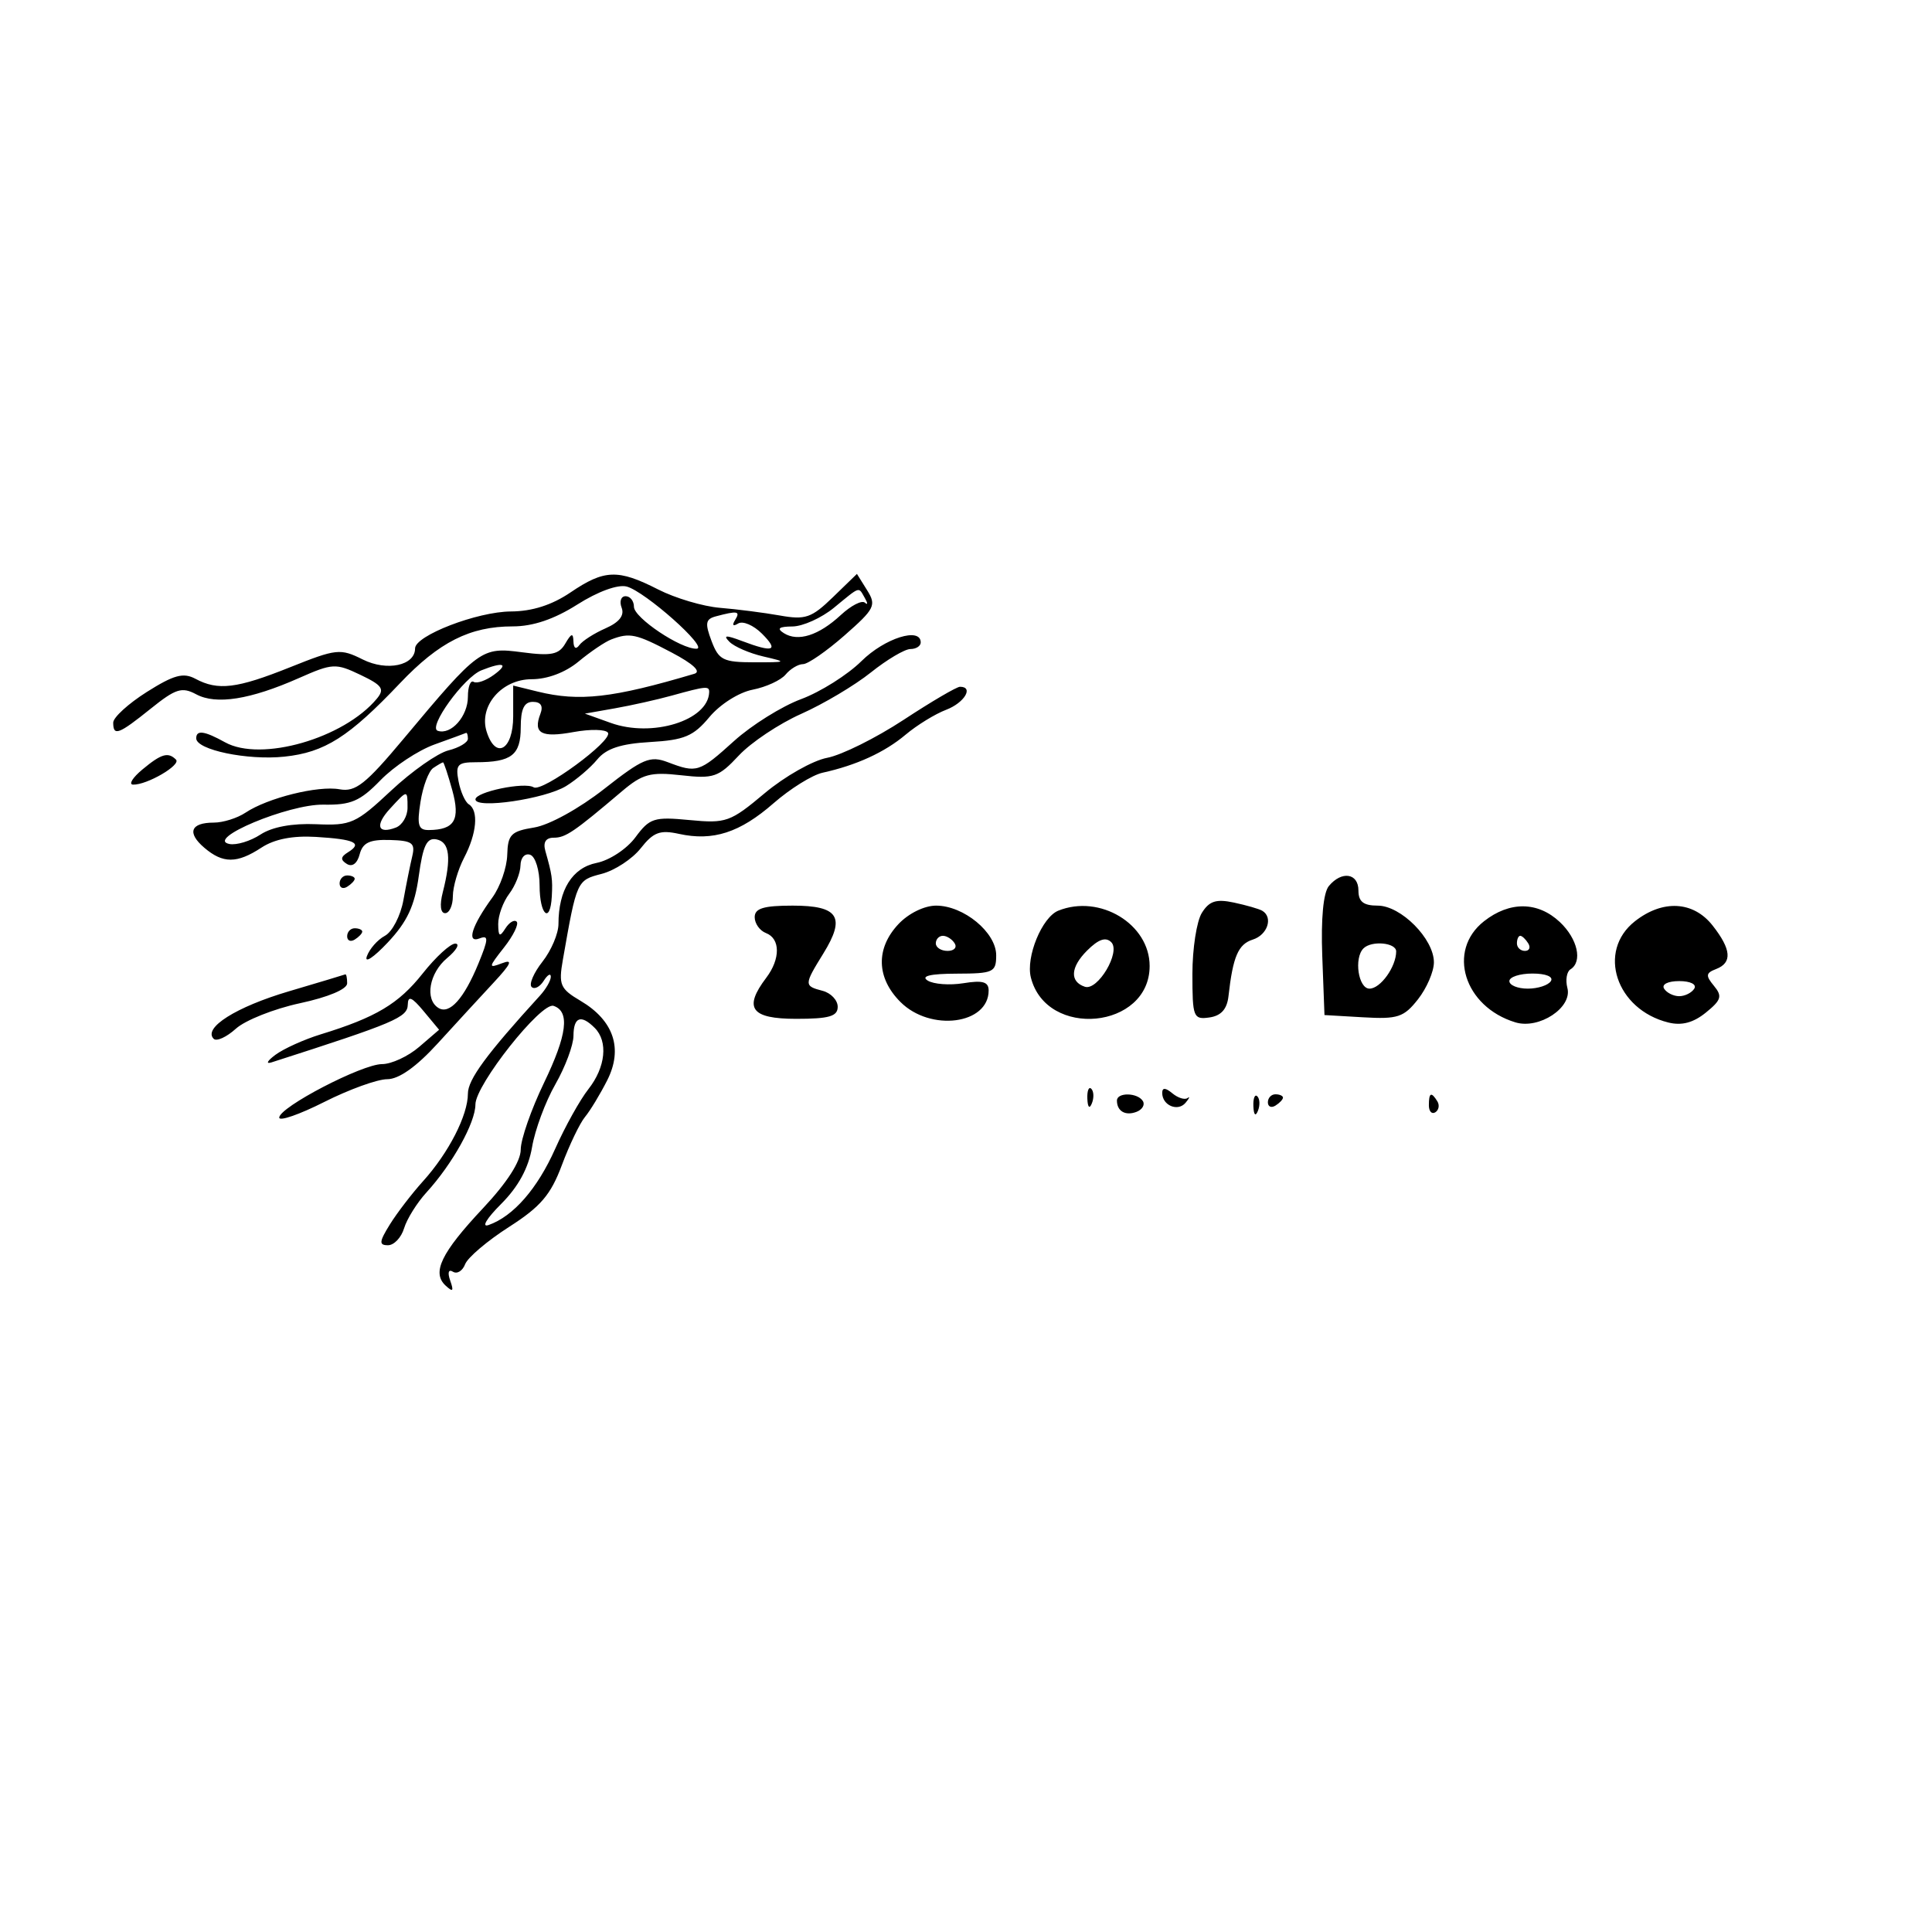 <svg xmlns="http://www.w3.org/2000/svg" width="1024" height="1024" viewBox="0 0 256 256" version="1.1" class="injected-svg" data-src="https://storage.googleapis.com/illustroke-c1d67.appspot.com/LimEtYMXLvgy71UV6DAA4fKJFFt1/2n01pm4gtmf26xw3sb0a0g-2.svg?GoogleAccessId=illustroke-c1d67%40appspot.gserviceaccount.com&amp;Expires=16447017600&amp;Signature=wIGV0roW3b2O8tDqSH%2B2sOEqHopaB9wAtT%2B6uohkwbBzZ0D0EX%2Bvo4JV%2FNBTlHVOyt%2Bn43%2BgP2ZQRcqBrKaX01Zquzx%2BdIwlhsH%2FFUOD4A5j%2BT22tjYVdMwX1qUPXr9%2FMwgZ02JBUk9FP7bcUUIaFsi2B%2FTMNgAu2iUGbgQLN%2BhiZyirh3adiZo8Ej1Fkiz0nOgN%2FFdIsKFtePA4ejiKuLdEYDys4SCc%2Fw3A7S1n%2FGwKeYF9JKBusyMT91U3101M8YdIKVaJ9RyZmyNR2soTbPIM%2BGF91Ye538g12Rf5eukhNoSwjvxJ1qb%2FmI5SjZKXFat0Ja0fSe%2FrD%2Bk%2FHr%2BloA%3D%3D" xmlns:xlink="http://www.w3.org/1999/xlink"><rect width="1024" height="1024" fill="white"/>
	<path d="M 75.595 78.500 C 73.134 80.170, 70.515 81.007, 67.706 81.022 C 63.237 81.045, 55 84.218, 55 85.916 C 55 88.193, 51.274 88.983, 48.071 87.386 C 45.097 85.902, 44.576 85.957, 38.453 88.408 C 31.367 91.245, 28.890 91.547, 25.886 89.939 C 24.293 89.086, 23.029 89.430, 19.453 91.689 C 17.006 93.235, 15.003 95.063, 15.002 95.750 C 14.999 97.590, 15.711 97.326, 19.960 93.912 C 23.286 91.239, 24.099 90.982, 26.007 92.004 C 28.644 93.415, 33.165 92.699, 39.608 89.849 C 44.062 87.879, 44.477 87.857, 47.748 89.417 C 50.659 90.805, 50.999 91.296, 49.936 92.577 C 45.565 97.844, 34.583 101.001, 29.821 98.358 C 27.083 96.840, 26 96.690, 26 97.832 C 26 99.361, 32.804 100.776, 37.680 100.260 C 43.031 99.695, 46.223 97.667, 53 90.530 C 58.188 85.066, 62.285 83, 67.933 83 C 70.625 83, 73.422 82.054, 76.499 80.103 C 79.220 78.377, 81.865 77.413, 83.038 77.720 C 85.468 78.356, 93.958 85.902, 92.307 85.959 C 90.231 86.030, 84 81.862, 84 80.401 C 84 79.631, 83.502 79, 82.893 79 C 82.284 79, 82.050 79.689, 82.373 80.530 C 82.766 81.553, 82.054 82.459, 80.230 83.260 C 78.729 83.920, 77.169 84.918, 76.765 85.480 C 76.323 86.094, 76.012 85.903, 75.985 85 C 75.949 83.831, 75.711 83.891, 74.905 85.276 C 74.055 86.736, 73.038 86.941, 69.185 86.430 C 63.785 85.714, 63.473 85.942, 53.500 97.867 C 48.443 103.914, 47.107 104.970, 45 104.585 C 42.155 104.064, 35.463 105.727, 32.527 107.685 C 31.443 108.408, 29.557 109, 28.337 109 C 25.254 109, 24.742 110.335, 27.063 112.322 C 29.541 114.444, 31.399 114.440, 34.655 112.306 C 36.368 111.184, 38.804 110.708, 41.870 110.895 C 47.029 111.209, 48.082 111.713, 46.114 112.929 C 45.125 113.541, 45.086 113.935, 45.961 114.476 C 46.673 114.916, 47.340 114.416, 47.657 113.202 C 48.060 111.661, 48.974 111.226, 51.648 111.301 C 54.617 111.386, 55.046 111.695, 54.627 113.450 C 54.357 114.577, 53.828 117.200, 53.452 119.277 C 53.075 121.355, 51.973 123.480, 51.001 123.999 C 50.030 124.519, 48.953 125.744, 48.607 126.722 C 48.262 127.700, 49.508 126.874, 51.377 124.888 C 53.964 122.137, 54.945 120.038, 55.488 116.084 C 56.050 112.002, 56.555 110.964, 57.851 111.227 C 59.588 111.580, 59.832 113.690, 58.666 118.250 C 58.240 119.911, 58.365 121, 58.981 121 C 59.541 121, 60.003 119.987, 60.006 118.750 C 60.010 117.513, 60.685 115.211, 61.506 113.636 C 63.181 110.424, 63.444 107.393, 62.119 106.574 C 61.635 106.274, 61.022 104.898, 60.758 103.515 C 60.338 101.316, 60.627 101, 63.057 101 C 67.775 101, 69 100.051, 69 96.393 C 69 93.943, 69.447 93, 70.607 93 C 71.665 93, 72.006 93.543, 71.604 94.590 C 70.611 97.178, 71.715 97.784, 76 97 C 78.224 96.593, 80.275 96.636, 80.558 97.094 C 81.209 98.148, 71.843 105.021, 70.710 104.321 C 69.507 103.577, 63 104.930, 63 105.922 C 63 107.223, 72.216 105.873, 75 104.163 C 76.375 103.319, 78.239 101.730, 79.142 100.631 C 80.333 99.184, 82.260 98.549, 86.142 98.324 C 90.678 98.062, 91.883 97.555, 94 95.016 C 95.410 93.324, 97.907 91.743, 99.728 91.388 C 101.503 91.042, 103.470 90.138, 104.100 89.379 C 104.730 88.621, 105.769 88, 106.409 88 C 107.049 88, 109.525 86.285, 111.912 84.188 C 115.915 80.671, 116.147 80.208, 114.900 78.211 L 113.548 76.046 110.354 79.142 C 107.527 81.881, 106.719 82.159, 103.330 81.556 C 101.223 81.182, 97.661 80.725, 95.414 80.541 C 93.166 80.358, 89.471 79.261, 87.203 78.104 C 81.889 75.392, 80.084 75.454, 75.595 78.500 M 110.500 80.531 C 108.850 81.883, 106.375 82.999, 105 83.010 C 103.210 83.025, 102.887 83.276, 103.861 83.893 C 105.736 85.081, 108.483 84.208, 111.410 81.496 C 112.767 80.238, 114.201 79.500, 114.599 79.855 C 114.996 80.210, 114.997 79.938, 114.601 79.250 C 113.716 77.712, 114.077 77.599, 110.500 80.531 M 94.857 81.669 C 93.489 82.032, 93.392 82.579, 94.279 84.929 C 95.235 87.460, 95.820 87.754, 99.923 87.758 C 104.292 87.763, 104.348 87.728, 101.157 86.989 C 99.319 86.563, 97.294 85.688, 96.657 85.044 C 95.774 84.151, 96.166 84.126, 98.315 84.937 C 102.491 86.514, 103.239 86.239, 100.964 83.964 C 99.843 82.843, 98.424 82.238, 97.809 82.618 C 97.129 83.038, 96.971 82.856, 97.405 82.155 C 98.133 80.975, 97.745 80.901, 94.857 81.669 M 81 84.728 C 80.175 85.041, 78.228 86.356, 76.673 87.649 C 74.926 89.102, 72.548 90, 70.446 90 C 66.469 90, 63.410 93.566, 64.484 96.951 C 65.678 100.710, 68 99.369, 68 94.921 L 68 90.841 71.250 91.640 C 76.769 92.996, 81.200 92.492, 92 89.281 C 92.955 88.997, 91.864 87.972, 89 86.463 C 84.286 83.978, 83.451 83.796, 81 84.728 M 114.150 87.599 C 112.308 89.421, 108.708 91.688, 106.150 92.638 C 103.593 93.587, 99.598 96.083, 97.272 98.182 C 92.642 102.364, 92.341 102.460, 88.487 100.995 C 86.146 100.105, 85.183 100.509, 80.058 104.536 C 76.755 107.131, 72.775 109.325, 70.785 109.647 C 67.711 110.146, 67.288 110.576, 67.211 113.277 C 67.163 114.962, 66.278 117.502, 65.245 118.920 C 62.508 122.676, 61.771 125.025, 63.543 124.345 C 64.759 123.878, 64.738 124.395, 63.405 127.646 C 61.487 132.326, 59.564 134.467, 58.096 133.559 C 56.260 132.425, 56.870 128.929, 59.250 126.944 C 60.487 125.911, 60.975 125.052, 60.334 125.033 C 59.693 125.015, 57.746 126.795, 56.009 128.989 C 52.821 133.014, 49.814 134.810, 42.500 137.056 C 40.300 137.732, 37.600 138.951, 36.500 139.765 C 35.400 140.580, 35.175 141.029, 36 140.764 C 52.351 135.513, 53.998 134.815, 54.033 133.114 C 54.058 131.895, 54.570 132.105, 56.124 133.973 L 58.182 136.447 55.535 138.723 C 54.080 139.975, 51.868 141, 50.622 141 C 47.973 141, 37 146.711, 37 148.090 C 37 148.606, 39.687 147.672, 42.971 146.014 C 46.256 144.356, 50.008 143, 51.309 143 C 52.856 143, 55.173 141.357, 58.007 138.250 C 60.390 135.637, 63.726 132.010, 65.420 130.189 C 67.742 127.692, 68.014 127.063, 66.525 127.632 C 64.682 128.336, 64.699 128.198, 66.790 125.540 C 68.021 123.975, 68.772 122.439, 68.460 122.126 C 68.147 121.814, 67.473 122.220, 66.961 123.029 C 66.211 124.214, 66.028 124.100, 66.015 122.441 C 66.007 121.309, 66.661 119.509, 67.468 118.441 C 68.276 117.374, 68.951 115.675, 68.968 114.667 C 68.986 113.648, 69.555 113.023, 70.250 113.260 C 70.944 113.497, 71.500 115.312, 71.500 117.344 C 71.500 121.266, 72.921 122.501, 73.118 118.750 C 73.238 116.479, 73.159 115.924, 72.261 112.750 C 71.938 111.605, 72.321 111, 73.372 111 C 74.942 111, 76.036 110.255, 82.414 104.847 C 85.118 102.555, 86.183 102.266, 90.251 102.725 C 94.561 103.211, 95.207 102.990, 97.899 100.108 C 99.516 98.378, 103.237 95.894, 106.169 94.590 C 109.101 93.285, 113.249 90.819, 115.388 89.109 C 117.526 87.399, 119.888 86, 120.638 86 C 121.387 86, 122 85.606, 122 85.125 C 122 83.052, 117.229 84.556, 114.150 87.599 M 63.791 88.820 C 61.461 89.746, 56.663 96.388, 58.001 96.834 C 59.773 97.424, 62 94.910, 62 92.319 C 62 90.978, 62.342 90.094, 62.761 90.352 C 63.180 90.611, 64.391 90.188, 65.452 89.411 C 67.471 87.935, 66.704 87.662, 63.791 88.820 M 89 92.174 C 87.075 92.708, 83.700 93.463, 81.500 93.852 L 77.500 94.559 80.932 95.791 C 86.427 97.763, 93.810 95.475, 93.968 91.750 C 94.006 90.865, 93.603 90.899, 89 92.174 M 119.733 95.383 C 116.062 97.794, 111.502 100.058, 109.600 100.415 C 107.697 100.772, 103.971 102.885, 101.320 105.109 C 96.771 108.927, 96.212 109.126, 91.375 108.662 C 86.664 108.210, 86.085 108.394, 84.198 110.945 C 83.060 112.485, 80.771 113.996, 79.057 114.339 C 75.834 114.983, 74 117.917, 74 122.430 C 74 123.695, 73.049 125.940, 71.886 127.418 C 70.723 128.896, 70.073 130.406, 70.440 130.774 C 70.808 131.141, 71.527 130.780, 72.039 129.971 C 72.551 129.162, 72.976 128.912, 72.985 129.416 C 72.993 129.920, 72.350 131.045, 71.555 131.916 C 64.470 139.683, 62 143.042, 62 144.911 C 62 147.774, 59.453 152.750, 56.068 156.500 C 54.579 158.150, 52.594 160.738, 51.657 162.250 C 50.236 164.544, 50.195 165, 51.410 165 C 52.210 165, 53.171 163.988, 53.545 162.750 C 53.919 161.512, 55.253 159.375, 56.510 158 C 59.948 154.240, 62.992 148.769, 62.996 146.342 C 63.001 143.737, 71.717 132.739, 73.347 133.282 C 75.538 134.011, 75.153 137.116, 72.082 143.483 C 70.387 146.998, 69 150.976, 69 152.323 C 69 153.886, 67.190 156.701, 64 160.098 C 58.453 166.006, 57.185 168.633, 59.048 170.351 C 60.017 171.244, 60.153 171.099, 59.659 169.698 C 59.278 168.620, 59.423 168.143, 60.019 168.511 C 60.566 168.850, 61.293 168.401, 61.633 167.513 C 61.974 166.626, 64.587 164.407, 67.440 162.581 C 71.628 159.903, 72.979 158.322, 74.451 154.381 C 75.453 151.697, 76.833 148.825, 77.516 148 C 78.200 147.175, 79.524 144.991, 80.458 143.147 C 82.582 138.957, 81.327 135.215, 76.926 132.616 C 74.221 131.017, 73.999 130.501, 74.582 127.175 C 76.426 116.655, 76.431 116.645, 79.720 115.793 C 81.455 115.343, 83.786 113.817, 84.900 112.400 C 86.575 110.271, 87.452 109.940, 89.963 110.492 C 94.482 111.484, 98.038 110.333, 102.500 106.434 C 104.700 104.512, 107.625 102.691, 109 102.388 C 113.480 101.401, 117.214 99.691, 119.994 97.352 C 121.494 96.089, 123.909 94.605, 125.361 94.053 C 127.784 93.132, 129.070 91, 127.203 91 C 126.765 91, 123.403 92.972, 119.733 95.383 M 57.568 98.650 C 55.406 99.430, 52.188 101.559, 50.418 103.382 C 47.707 106.173, 46.511 106.684, 42.849 106.620 C 38.232 106.539, 27.120 111.191, 30.398 111.833 C 31.333 112.016, 33.186 111.453, 34.516 110.581 C 36.056 109.572, 38.732 109.075, 41.885 109.212 C 46.522 109.414, 47.152 109.132, 51.831 104.755 C 54.579 102.184, 57.991 99.789, 59.414 99.432 C 60.836 99.075, 62 98.382, 62 97.892 C 62 97.401, 61.888 97.052, 61.750 97.117 C 61.612 97.181, 59.731 97.871, 57.568 98.650 M 18.861 101.967 C 17.562 103.048, 17.011 103.948, 17.636 103.967 C 19.472 104.021, 24.029 101.362, 23.318 100.652 C 22.274 99.608, 21.373 99.874, 18.861 101.967 M 57.405 101.765 C 56.802 102.169, 56.043 104.188, 55.718 106.250 C 55.230 109.339, 55.423 109.997, 56.813 109.985 C 60.240 109.954, 61.016 108.640, 59.929 104.706 C 59.366 102.668, 58.815 101.007, 58.703 101.015 C 58.591 101.024, 58.007 101.361, 57.405 101.765 M 51.667 107.167 C 49.654 109.362, 50.041 110.582, 52.457 109.655 C 53.306 109.329, 54 108.149, 54 107.031 C 54 104.618, 54.003 104.618, 51.667 107.167 M 45 117.059 C 45 117.641, 45.450 117.840, 46 117.500 C 46.550 117.160, 47 116.684, 47 116.441 C 47 116.198, 46.550 116, 46 116 C 45.450 116, 45 116.477, 45 117.059 M 176.079 117.405 C 175.347 118.287, 175.022 121.732, 175.206 126.655 L 175.500 134.500 180.639 134.798 C 185.203 135.063, 186.015 134.796, 187.889 132.414 C 189.050 130.938, 190 128.732, 190 127.511 C 190 124.402, 185.633 120, 182.548 120 C 180.667 120, 180 119.477, 180 118 C 180 115.689, 177.782 115.353, 176.079 117.405 M 159.250 120.964 C 158.563 122.069, 158 125.710, 158 129.056 C 158 134.792, 158.128 135.121, 160.250 134.820 C 161.800 134.599, 162.587 133.723, 162.780 132 C 163.368 126.745, 164.070 125.113, 166.002 124.499 C 167.964 123.877, 168.725 121.545, 167.250 120.677 C 166.838 120.434, 165.150 119.947, 163.500 119.595 C 161.146 119.093, 160.231 119.388, 159.250 120.964 M 100 121.531 C 100 122.374, 100.675 123.322, 101.500 123.638 C 103.408 124.371, 103.423 127.059, 101.532 129.559 C 98.483 133.589, 99.512 135, 105.500 135 C 109.866 135, 111 134.671, 111 133.406 C 111 132.530, 110.100 131.577, 109 131.290 C 106.520 130.641, 106.523 130.508, 109.097 126.343 C 112.084 121.510, 111.116 120, 105.031 120 C 101.180 120, 100 120.359, 100 121.531 M 119.049 122.448 C 116.019 125.673, 116.120 129.574, 119.314 132.769 C 123.290 136.745, 131 135.741, 131 131.247 C 131 130.095, 130.210 129.866, 127.664 130.280 C 125.829 130.577, 123.692 130.418, 122.914 129.926 C 121.976 129.332, 123.269 129.025, 126.750 129.015 C 131.637 129.001, 132 128.832, 132 126.573 C 132 123.552, 127.698 120, 124.039 120 C 122.478 120, 120.384 121.027, 119.049 122.448 M 140.229 120.669 C 138.072 121.537, 135.911 126.796, 136.593 129.515 C 138.646 137.694, 152.333 136.374, 152.333 127.998 C 152.333 122.445, 145.739 118.453, 140.229 120.669 M 196.635 122.073 C 191.684 125.967, 193.996 133.403, 200.799 135.468 C 203.947 136.424, 208.365 133.505, 207.688 130.916 C 207.413 129.863, 207.596 128.750, 208.094 128.442 C 209.728 127.432, 209.044 124.390, 206.686 122.174 C 203.773 119.438, 200.033 119.400, 196.635 122.073 M 216.635 122.073 C 211.584 126.045, 214.134 133.769, 221.063 135.487 C 222.835 135.927, 224.369 135.522, 226.031 134.176 C 228.086 132.512, 228.242 131.997, 227.105 130.626 C 225.983 129.275, 226.027 128.927, 227.387 128.405 C 229.558 127.572, 229.417 125.800, 226.927 122.635 C 224.378 119.394, 220.322 119.172, 216.635 122.073 M 46 124.059 C 46 124.641, 46.450 124.840, 47 124.500 C 47.550 124.160, 48 123.684, 48 123.441 C 48 123.198, 47.550 123, 47 123 C 46.450 123, 46 123.477, 46 124.059 M 124 125 C 124 125.550, 124.702 126, 125.559 126 C 126.416 126, 126.840 125.550, 126.500 125 C 126.160 124.450, 125.459 124, 124.941 124 C 124.423 124, 124 124.450, 124 125 M 144.037 125.963 C 141.837 128.163, 141.722 130.074, 143.749 130.750 C 145.460 131.320, 148.535 126.135, 147.249 124.849 C 146.517 124.117, 145.546 124.454, 144.037 125.963 M 201 125 C 201 125.550, 201.477 126, 202.059 126 C 202.641 126, 202.840 125.550, 202.500 125 C 202.160 124.450, 201.684 124, 201.441 124 C 201.198 124, 201 124.450, 201 125 M 180.667 125.667 C 179.379 126.955, 179.984 131, 181.465 131 C 182.922 131, 185 128.099, 185 126.066 C 185 124.899, 181.735 124.598, 180.667 125.667 M 38.261 131.360 C 31.274 133.425, 26.873 136.207, 28.313 137.647 C 28.695 138.029, 30.019 137.426, 31.254 136.308 C 32.489 135.190, 36.313 133.670, 39.750 132.931 C 43.504 132.124, 46 131.071, 46 130.294 C 46 129.582, 45.888 129.049, 45.750 129.110 C 45.612 129.170, 42.242 130.183, 38.261 131.360 M 200 130 C 200 130.550, 201.098 131, 202.441 131 C 203.784 131, 205.160 130.550, 205.500 130 C 205.861 129.417, 204.844 129, 203.059 129 C 201.377 129, 200 129.450, 200 130 M 220.500 131 C 220.840 131.550, 221.740 132, 222.500 132 C 223.260 132, 224.160 131.550, 224.500 131 C 224.852 130.431, 223.991 130, 222.500 130 C 221.009 130, 220.148 130.431, 220.500 131 M 75.988 137.250 C 75.981 138.488, 74.902 141.379, 73.589 143.675 C 72.275 145.971, 70.886 149.713, 70.502 151.991 C 70.033 154.767, 68.680 157.253, 66.398 159.535 C 64.466 161.467, 63.752 162.672, 64.747 162.321 C 68.026 161.163, 71.210 157.512, 73.575 152.199 C 74.873 149.283, 76.850 145.735, 77.968 144.314 C 80.249 141.413, 80.600 138, 78.800 136.200 C 76.985 134.385, 76.001 134.752, 75.988 137.250 M 144.079 145.583 C 144.127 146.748, 144.364 146.985, 144.683 146.188 C 144.972 145.466, 144.936 144.603, 144.604 144.271 C 144.272 143.939, 144.036 144.529, 144.079 145.583 M 154 144.819 C 154 146.476, 156.072 147.348, 157.095 146.121 C 157.602 145.514, 157.717 145.234, 157.350 145.500 C 156.984 145.765, 156.080 145.481, 155.342 144.869 C 154.426 144.108, 154 144.092, 154 144.819 M 148 145.833 C 148 147.241, 149.126 147.889, 150.592 147.326 C 151.360 147.032, 151.740 146.388, 151.435 145.895 C 150.737 144.766, 148 144.717, 148 145.833 M 166.079 146.583 C 166.127 147.748, 166.364 147.985, 166.683 147.188 C 166.972 146.466, 166.936 145.603, 166.604 145.271 C 166.272 144.939, 166.036 145.529, 166.079 146.583 M 168 146.059 C 168 146.641, 168.450 146.840, 169 146.500 C 169.550 146.160, 170 145.684, 170 145.441 C 170 145.198, 169.550 145, 169 145 C 168.450 145, 168 145.477, 168 146.059 M 189.333 146.456 C 189.333 147.257, 189.716 147.676, 190.183 147.387 C 190.650 147.098, 190.774 146.443, 190.457 145.931 C 189.649 144.623, 189.333 144.770, 189.333 146.456" stroke="none" fill="#000000" fill-rule="evenodd" fill-opacity="1"/>
</svg>